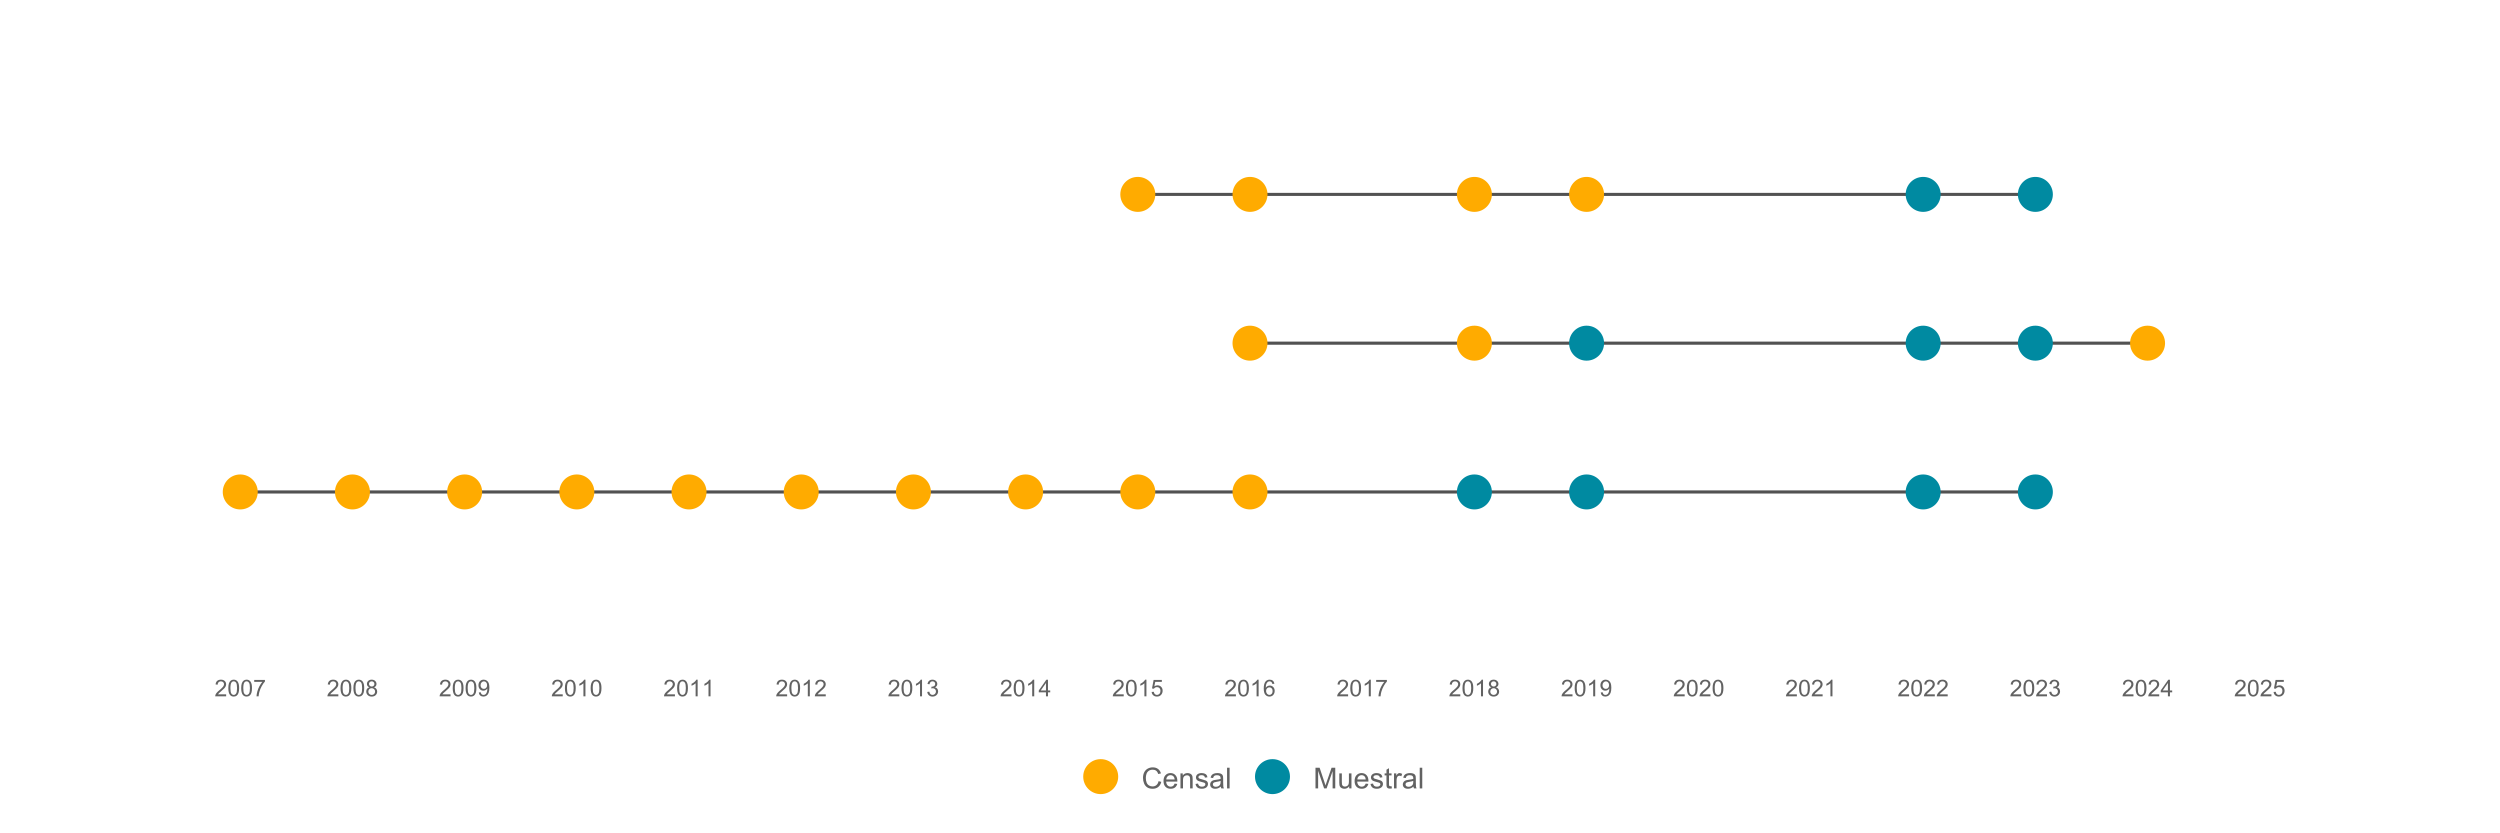 <?xml version="1.0" encoding="UTF-8"?>
<svg xmlns="http://www.w3.org/2000/svg" xmlns:xlink="http://www.w3.org/1999/xlink" width="864" height="288" viewBox="0 0 864 288">
<defs>
<g>
<g id="glyph-0-0">
<path d="M 4.027 -0.676 L 4.027 0 L 0.242 0 C 0.238 -0.168 0.266 -0.332 0.324 -0.488 C 0.422 -0.746 0.574 -1 0.789 -1.25 C 1 -1.5 1.305 -1.789 1.707 -2.117 C 2.328 -2.629 2.75 -3.031 2.969 -3.328 C 3.188 -3.629 3.297 -3.91 3.297 -4.176 C 3.297 -4.453 3.195 -4.688 3 -4.883 C 2.797 -5.07 2.539 -5.168 2.219 -5.168 C 1.879 -5.168 1.609 -5.066 1.406 -4.863 C 1.203 -4.66 1.102 -4.379 1.098 -4.02 L 0.375 -4.094 C 0.426 -4.633 0.609 -5.043 0.934 -5.328 C 1.258 -5.609 1.691 -5.75 2.234 -5.75 C 2.785 -5.75 3.219 -5.598 3.539 -5.293 C 3.859 -4.988 4.02 -4.609 4.02 -4.16 C 4.02 -3.93 3.973 -3.707 3.879 -3.484 C 3.785 -3.262 3.629 -3.031 3.414 -2.785 C 3.195 -2.539 2.832 -2.203 2.328 -1.777 C 1.906 -1.422 1.637 -1.184 1.516 -1.055 C 1.395 -0.93 1.297 -0.805 1.219 -0.676 Z M 4.027 -0.676 "/>
</g>
<g id="glyph-0-1">
<path d="M 0.332 -2.824 C 0.332 -3.5 0.402 -4.047 0.539 -4.461 C 0.68 -4.871 0.887 -5.191 1.164 -5.414 C 1.438 -5.637 1.781 -5.75 2.199 -5.75 C 2.508 -5.75 2.777 -5.688 3.008 -5.562 C 3.238 -5.441 3.43 -5.262 3.582 -5.031 C 3.734 -4.797 3.852 -4.512 3.938 -4.18 C 4.023 -3.844 4.066 -3.391 4.066 -2.824 C 4.066 -2.152 3.996 -1.609 3.859 -1.195 C 3.723 -0.785 3.516 -0.465 3.242 -0.242 C 2.965 -0.016 2.617 0.098 2.199 0.098 C 1.648 0.098 1.215 -0.102 0.898 -0.496 C 0.52 -0.973 0.332 -1.75 0.332 -2.824 M 1.055 -2.824 C 1.055 -1.883 1.164 -1.258 1.383 -0.945 C 1.605 -0.637 1.875 -0.48 2.199 -0.48 C 2.523 -0.48 2.793 -0.637 3.016 -0.949 C 3.234 -1.262 3.344 -1.887 3.344 -2.824 C 3.344 -3.766 3.234 -4.395 3.016 -4.703 C 2.793 -5.012 2.52 -5.168 2.191 -5.168 C 1.867 -5.168 1.609 -5.031 1.418 -4.758 C 1.176 -4.41 1.055 -3.766 1.055 -2.824 Z M 1.055 -2.824 "/>
</g>
<g id="glyph-0-2">
<path d="M 0.379 -4.977 L 0.379 -5.652 L 4.086 -5.652 L 4.086 -5.105 C 3.723 -4.719 3.359 -4.203 3 -3.559 C 2.645 -2.914 2.367 -2.254 2.172 -1.574 C 2.031 -1.094 1.941 -0.57 1.902 0 L 1.18 0 C 1.188 -0.449 1.277 -0.996 1.445 -1.633 C 1.613 -2.27 1.855 -2.887 2.172 -3.477 C 2.492 -4.07 2.828 -4.57 3.184 -4.977 Z M 0.379 -4.977 "/>
</g>
<g id="glyph-0-3">
<path d="M 1.414 -3.105 C 1.121 -3.211 0.906 -3.363 0.766 -3.562 C 0.625 -3.762 0.555 -3.996 0.555 -4.273 C 0.555 -4.691 0.703 -5.039 1.004 -5.324 C 1.305 -5.609 1.703 -5.75 2.199 -5.75 C 2.699 -5.75 3.102 -5.605 3.406 -5.312 C 3.711 -5.023 3.863 -4.672 3.863 -4.254 C 3.863 -3.988 3.793 -3.758 3.656 -3.562 C 3.516 -3.363 3.305 -3.211 3.02 -3.105 C 3.371 -2.992 3.641 -2.805 3.82 -2.551 C 4.008 -2.297 4.098 -1.992 4.098 -1.637 C 4.098 -1.148 3.926 -0.734 3.578 -0.402 C 3.23 -0.07 2.777 0.098 2.211 0.098 C 1.645 0.098 1.191 -0.07 0.844 -0.406 C 0.496 -0.738 0.324 -1.156 0.324 -1.656 C 0.324 -2.027 0.418 -2.34 0.609 -2.594 C 0.797 -2.844 1.066 -3.016 1.414 -3.105 M 1.273 -4.297 C 1.273 -4.027 1.359 -3.805 1.535 -3.633 C 1.711 -3.461 1.938 -3.375 2.215 -3.375 C 2.484 -3.375 2.707 -3.461 2.883 -3.633 C 3.055 -3.801 3.141 -4.012 3.141 -4.258 C 3.141 -4.516 3.051 -4.734 2.875 -4.906 C 2.695 -5.086 2.473 -5.172 2.207 -5.172 C 1.938 -5.172 1.715 -5.086 1.539 -4.914 C 1.363 -4.742 1.273 -4.535 1.273 -4.297 M 1.047 -1.652 C 1.047 -1.453 1.094 -1.258 1.188 -1.07 C 1.285 -0.883 1.426 -0.738 1.613 -0.633 C 1.801 -0.531 2.004 -0.48 2.219 -0.48 C 2.555 -0.48 2.832 -0.59 3.051 -0.805 C 3.27 -1.02 3.379 -1.297 3.379 -1.629 C 3.379 -1.969 3.266 -2.246 3.039 -2.469 C 2.816 -2.691 2.535 -2.801 2.195 -2.801 C 1.863 -2.801 1.59 -2.691 1.375 -2.473 C 1.156 -2.254 1.047 -1.98 1.047 -1.652 Z M 1.047 -1.652 "/>
</g>
<g id="glyph-0-4">
<path d="M 0.438 -1.324 L 1.113 -1.387 C 1.172 -1.07 1.281 -0.84 1.441 -0.695 C 1.602 -0.551 1.809 -0.48 2.062 -0.48 C 2.277 -0.48 2.469 -0.531 2.633 -0.629 C 2.793 -0.727 2.926 -0.859 3.031 -1.023 C 3.137 -1.191 3.223 -1.414 3.293 -1.695 C 3.363 -1.977 3.398 -2.262 3.398 -2.555 C 3.398 -2.586 3.398 -2.633 3.395 -2.695 C 3.254 -2.473 3.062 -2.289 2.82 -2.148 C 2.574 -2.012 2.312 -1.941 2.027 -1.941 C 1.555 -1.941 1.152 -2.113 0.824 -2.457 C 0.496 -2.801 0.332 -3.254 0.332 -3.816 C 0.332 -4.398 0.504 -4.863 0.844 -5.219 C 1.188 -5.574 1.617 -5.75 2.133 -5.75 C 2.504 -5.75 2.844 -5.648 3.156 -5.449 C 3.461 -5.25 3.695 -4.961 3.859 -4.594 C 4.016 -4.219 4.098 -3.684 4.098 -2.98 C 4.098 -2.25 4.02 -1.664 3.859 -1.234 C 3.699 -0.797 3.465 -0.469 3.148 -0.242 C 2.836 -0.016 2.469 0.098 2.047 0.098 C 1.598 0.098 1.234 -0.027 0.949 -0.273 C 0.664 -0.523 0.496 -0.875 0.438 -1.324 M 3.316 -3.852 C 3.316 -4.254 3.207 -4.574 2.992 -4.812 C 2.781 -5.051 2.52 -5.168 2.219 -5.168 C 1.906 -5.168 1.633 -5.039 1.402 -4.785 C 1.172 -4.531 1.055 -4.199 1.055 -3.793 C 1.055 -3.43 1.164 -3.133 1.383 -2.906 C 1.605 -2.676 1.875 -2.562 2.199 -2.562 C 2.523 -2.562 2.793 -2.676 3 -2.906 C 3.211 -3.133 3.316 -3.449 3.316 -3.852 Z M 3.316 -3.852 "/>
</g>
<g id="glyph-0-5">
<path d="M 2.98 0 L 2.277 0 L 2.277 -4.48 C 2.109 -4.32 1.887 -4.156 1.609 -3.996 C 1.336 -3.836 1.09 -3.715 0.871 -3.633 L 0.871 -4.312 C 1.266 -4.496 1.609 -4.723 1.902 -4.984 C 2.195 -5.246 2.406 -5.504 2.527 -5.75 L 2.98 -5.75 Z M 2.98 0 "/>
</g>
<g id="glyph-0-6">
<path d="M 0.336 -1.512 L 1.039 -1.605 C 1.121 -1.207 1.258 -0.918 1.453 -0.742 C 1.645 -0.57 1.883 -0.48 2.16 -0.48 C 2.492 -0.48 2.77 -0.594 3 -0.824 C 3.227 -1.055 3.34 -1.336 3.34 -1.676 C 3.34 -2 3.234 -2.266 3.023 -2.477 C 2.812 -2.684 2.543 -2.789 2.219 -2.789 C 2.086 -2.789 1.922 -2.762 1.723 -2.711 L 1.801 -3.328 C 1.848 -3.324 1.887 -3.32 1.914 -3.32 C 2.215 -3.32 2.484 -3.398 2.723 -3.555 C 2.961 -3.711 3.082 -3.953 3.082 -4.277 C 3.082 -4.535 2.996 -4.75 2.82 -4.918 C 2.645 -5.086 2.422 -5.172 2.145 -5.172 C 1.871 -5.172 1.645 -5.086 1.461 -4.914 C 1.277 -4.742 1.16 -4.484 1.109 -4.141 L 0.406 -4.266 C 0.492 -4.738 0.688 -5.102 0.992 -5.359 C 1.297 -5.621 1.676 -5.75 2.129 -5.75 C 2.441 -5.75 2.73 -5.684 2.992 -5.547 C 3.254 -5.414 3.457 -5.23 3.594 -5 C 3.734 -4.77 3.805 -4.523 3.805 -4.262 C 3.805 -4.016 3.738 -3.789 3.605 -3.586 C 3.473 -3.383 3.277 -3.223 3.016 -3.102 C 3.355 -3.023 3.617 -2.859 3.805 -2.617 C 3.992 -2.367 4.086 -2.062 4.086 -1.691 C 4.086 -1.191 3.902 -0.766 3.539 -0.422 C 3.176 -0.074 2.715 0.102 2.156 0.102 C 1.652 0.102 1.234 -0.047 0.906 -0.348 C 0.57 -0.648 0.383 -1.035 0.336 -1.512 Z M 0.336 -1.512 "/>
</g>
<g id="glyph-0-7">
<path d="M 2.586 0 L 2.586 -1.371 L 0.102 -1.371 L 0.102 -2.016 L 2.715 -5.727 L 3.289 -5.727 L 3.289 -2.016 L 4.062 -2.016 L 4.062 -1.371 L 3.289 -1.371 L 3.289 0 L 2.586 0 M 2.586 -2.016 L 2.586 -4.598 L 0.793 -2.016 Z M 2.586 -2.016 "/>
</g>
<g id="glyph-0-8">
<path d="M 0.332 -1.5 L 1.07 -1.562 C 1.125 -1.203 1.25 -0.934 1.453 -0.75 C 1.648 -0.57 1.891 -0.48 2.172 -0.48 C 2.512 -0.48 2.797 -0.609 3.031 -0.863 C 3.266 -1.117 3.383 -1.457 3.383 -1.879 C 3.383 -2.281 3.27 -2.598 3.047 -2.828 C 2.82 -3.059 2.523 -3.176 2.16 -3.176 C 1.934 -3.176 1.73 -3.125 1.547 -3.023 C 1.363 -2.918 1.223 -2.785 1.117 -2.621 L 0.457 -2.707 L 1.012 -5.648 L 3.859 -5.648 L 3.859 -4.977 L 1.574 -4.977 L 1.266 -3.438 C 1.609 -3.676 1.969 -3.797 2.348 -3.797 C 2.848 -3.797 3.27 -3.625 3.613 -3.277 C 3.957 -2.93 4.129 -2.484 4.129 -1.941 C 4.129 -1.422 3.977 -0.977 3.676 -0.598 C 3.309 -0.133 2.809 0.098 2.172 0.098 C 1.652 0.098 1.227 -0.047 0.898 -0.34 C 0.566 -0.633 0.379 -1.02 0.332 -1.5 Z M 0.332 -1.5 "/>
</g>
<g id="glyph-0-9">
<path d="M 3.98 -4.324 L 3.281 -4.27 C 3.219 -4.547 3.129 -4.746 3.016 -4.871 C 2.824 -5.07 2.59 -5.172 2.312 -5.172 C 2.09 -5.172 1.891 -5.109 1.723 -4.984 C 1.5 -4.824 1.328 -4.586 1.199 -4.277 C 1.07 -3.969 1.004 -3.527 1 -2.953 C 1.168 -3.211 1.375 -3.402 1.621 -3.527 C 1.867 -3.652 2.121 -3.715 2.391 -3.715 C 2.859 -3.715 3.258 -3.543 3.586 -3.195 C 3.918 -2.852 4.082 -2.406 4.082 -1.859 C 4.082 -1.5 4.004 -1.164 3.852 -0.859 C 3.695 -0.547 3.48 -0.312 3.211 -0.148 C 2.941 0.016 2.633 0.098 2.289 0.098 C 1.703 0.098 1.227 -0.117 0.855 -0.547 C 0.484 -0.98 0.301 -1.691 0.301 -2.68 C 0.301 -3.785 0.504 -4.59 0.914 -5.094 C 1.27 -5.531 1.75 -5.75 2.355 -5.75 C 2.805 -5.75 3.176 -5.625 3.461 -5.371 C 3.75 -5.117 3.922 -4.77 3.98 -4.324 M 1.109 -1.855 C 1.109 -1.613 1.16 -1.383 1.266 -1.16 C 1.367 -0.938 1.512 -0.77 1.695 -0.656 C 1.879 -0.539 2.074 -0.48 2.277 -0.48 C 2.574 -0.48 2.828 -0.602 3.043 -0.84 C 3.258 -1.078 3.363 -1.406 3.363 -1.816 C 3.363 -2.211 3.258 -2.523 3.047 -2.75 C 2.836 -2.98 2.57 -3.094 2.25 -3.094 C 1.934 -3.094 1.664 -2.98 1.441 -2.75 C 1.219 -2.523 1.109 -2.227 1.109 -1.855 Z M 1.109 -1.855 "/>
</g>
<g id="glyph-1-0">
<path d="M 5.879 -2.508 L 6.828 -2.27 C 6.629 -1.492 6.27 -0.898 5.754 -0.492 C 5.238 -0.082 4.609 0.121 3.863 0.121 C 3.09 0.121 2.465 -0.035 1.98 -0.348 C 1.496 -0.664 1.129 -1.117 0.875 -1.715 C 0.625 -2.309 0.496 -2.949 0.5 -3.633 C 0.496 -4.379 0.641 -5.027 0.926 -5.582 C 1.211 -6.137 1.617 -6.559 2.141 -6.848 C 2.668 -7.137 3.246 -7.281 3.875 -7.281 C 4.594 -7.281 5.195 -7.098 5.684 -6.734 C 6.172 -6.367 6.512 -5.855 6.703 -5.195 L 5.773 -4.977 C 5.605 -5.496 5.363 -5.875 5.047 -6.113 C 4.734 -6.352 4.336 -6.469 3.859 -6.469 C 3.309 -6.469 2.848 -6.336 2.477 -6.074 C 2.109 -5.812 1.848 -5.457 1.699 -5.012 C 1.551 -4.566 1.477 -4.109 1.477 -3.637 C 1.477 -3.027 1.562 -2.496 1.742 -2.043 C 1.918 -1.59 2.195 -1.25 2.57 -1.023 C 2.941 -0.801 3.348 -0.688 3.785 -0.688 C 4.316 -0.688 4.766 -0.84 5.133 -1.148 C 5.5 -1.453 5.75 -1.906 5.879 -2.508 Z M 5.879 -2.508 "/>
</g>
<g id="glyph-1-1">
<path d="M 4.211 -1.672 L 5.117 -1.559 C 4.973 -1.027 4.707 -0.613 4.32 -0.32 C 3.934 -0.031 3.438 0.117 2.836 0.117 C 2.078 0.117 1.477 -0.117 1.031 -0.582 C 0.59 -1.051 0.367 -1.707 0.367 -2.547 C 0.367 -3.422 0.59 -4.098 1.039 -4.578 C 1.488 -5.062 2.07 -5.305 2.789 -5.305 C 3.48 -5.305 4.047 -5.066 4.488 -4.594 C 4.926 -4.121 5.148 -3.457 5.148 -2.602 C 5.148 -2.551 5.145 -2.473 5.141 -2.367 L 1.273 -2.367 C 1.309 -1.797 1.469 -1.363 1.758 -1.059 C 2.047 -0.758 2.41 -0.605 2.844 -0.605 C 3.164 -0.605 3.438 -0.691 3.668 -0.859 C 3.895 -1.027 4.074 -1.297 4.211 -1.672 M 1.324 -3.09 L 4.219 -3.09 C 4.18 -3.527 4.07 -3.855 3.887 -4.07 C 3.605 -4.41 3.242 -4.578 2.797 -4.578 C 2.395 -4.578 2.055 -4.445 1.781 -4.176 C 1.504 -3.906 1.352 -3.543 1.324 -3.09 Z M 1.324 -3.09 "/>
</g>
<g id="glyph-1-2">
<path d="M 0.66 0 L 0.66 -5.188 L 1.449 -5.188 L 1.449 -4.449 C 1.832 -5.02 2.383 -5.305 3.102 -5.305 C 3.414 -5.305 3.699 -5.246 3.961 -5.133 C 4.223 -5.023 4.422 -4.875 4.551 -4.691 C 4.68 -4.512 4.773 -4.293 4.824 -4.043 C 4.855 -3.879 4.875 -3.594 4.875 -3.188 L 4.875 0 L 3.992 0 L 3.992 -3.156 C 3.992 -3.512 3.961 -3.781 3.891 -3.957 C 3.824 -4.137 3.703 -4.277 3.527 -4.383 C 3.355 -4.488 3.148 -4.539 2.914 -4.539 C 2.539 -4.539 2.219 -4.422 1.945 -4.184 C 1.676 -3.945 1.539 -3.496 1.539 -2.832 L 1.539 0 Z M 0.66 0 "/>
</g>
<g id="glyph-1-3">
<path d="M 0.309 -1.547 L 1.176 -1.684 C 1.227 -1.336 1.363 -1.07 1.586 -0.883 C 1.809 -0.699 2.117 -0.605 2.52 -0.605 C 2.922 -0.605 3.223 -0.688 3.418 -0.852 C 3.613 -1.016 3.711 -1.211 3.711 -1.43 C 3.711 -1.629 3.625 -1.785 3.453 -1.898 C 3.332 -1.977 3.031 -2.078 2.555 -2.195 C 1.91 -2.359 1.461 -2.5 1.215 -2.621 C 0.965 -2.738 0.777 -2.902 0.648 -3.113 C 0.52 -3.324 0.453 -3.555 0.453 -3.809 C 0.453 -4.039 0.508 -4.254 0.613 -4.449 C 0.719 -4.648 0.863 -4.812 1.047 -4.941 C 1.18 -5.043 1.367 -5.129 1.605 -5.199 C 1.84 -5.27 2.094 -5.305 2.363 -5.305 C 2.77 -5.305 3.129 -5.242 3.434 -5.125 C 3.742 -5.008 3.969 -4.852 4.117 -4.652 C 4.262 -4.449 4.363 -4.184 4.418 -3.848 L 3.559 -3.73 C 3.52 -3.996 3.406 -4.207 3.219 -4.355 C 3.031 -4.504 2.77 -4.578 2.426 -4.578 C 2.023 -4.578 1.734 -4.512 1.562 -4.379 C 1.391 -4.246 1.305 -4.09 1.305 -3.91 C 1.305 -3.797 1.34 -3.695 1.41 -3.602 C 1.484 -3.508 1.594 -3.43 1.75 -3.367 C 1.836 -3.336 2.094 -3.262 2.523 -3.145 C 3.145 -2.977 3.578 -2.844 3.824 -2.738 C 4.07 -2.633 4.266 -2.477 4.406 -2.273 C 4.543 -2.074 4.613 -1.824 4.613 -1.523 C 4.613 -1.23 4.527 -0.953 4.359 -0.695 C 4.188 -0.438 3.941 -0.238 3.617 -0.094 C 3.297 0.047 2.93 0.117 2.523 0.117 C 1.852 0.117 1.336 -0.023 0.984 -0.305 C 0.629 -0.582 0.406 -0.996 0.309 -1.547 Z M 0.309 -1.547 "/>
</g>
<g id="glyph-1-4">
<path d="M 4.043 -0.641 C 3.719 -0.363 3.402 -0.168 3.102 -0.055 C 2.801 0.059 2.48 0.117 2.133 0.117 C 1.562 0.117 1.125 -0.023 0.82 -0.301 C 0.516 -0.578 0.359 -0.934 0.359 -1.367 C 0.359 -1.621 0.418 -1.852 0.535 -2.062 C 0.648 -2.273 0.801 -2.441 0.988 -2.57 C 1.176 -2.695 1.387 -2.793 1.621 -2.855 C 1.793 -2.902 2.055 -2.945 2.402 -2.988 C 3.113 -3.074 3.633 -3.172 3.969 -3.289 C 3.973 -3.41 3.977 -3.488 3.977 -3.52 C 3.977 -3.879 3.891 -4.129 3.727 -4.277 C 3.5 -4.477 3.168 -4.574 2.727 -4.574 C 2.312 -4.574 2.008 -4.504 1.809 -4.359 C 1.613 -4.215 1.465 -3.957 1.371 -3.59 L 0.512 -3.707 C 0.59 -4.074 0.719 -4.371 0.898 -4.598 C 1.078 -4.824 1.336 -4.996 1.676 -5.121 C 2.012 -5.242 2.406 -5.305 2.852 -5.305 C 3.293 -5.305 3.652 -5.25 3.93 -5.148 C 4.207 -5.043 4.41 -4.91 4.539 -4.754 C 4.672 -4.594 4.762 -4.395 4.812 -4.156 C 4.844 -4.004 4.859 -3.734 4.859 -3.344 L 4.859 -2.172 C 4.859 -1.355 4.879 -0.84 4.914 -0.621 C 4.953 -0.406 5.027 -0.199 5.137 0 L 4.219 0 C 4.129 -0.184 4.07 -0.395 4.043 -0.641 M 3.969 -2.602 C 3.652 -2.473 3.172 -2.363 2.535 -2.27 C 2.172 -2.219 1.918 -2.16 1.766 -2.094 C 1.617 -2.031 1.504 -1.934 1.422 -1.809 C 1.34 -1.684 1.297 -1.543 1.297 -1.391 C 1.297 -1.156 1.387 -0.961 1.566 -0.805 C 1.742 -0.648 2 -0.57 2.344 -0.57 C 2.684 -0.57 2.984 -0.645 3.246 -0.793 C 3.512 -0.941 3.703 -1.145 3.828 -1.402 C 3.922 -1.602 3.969 -1.895 3.969 -2.281 Z M 3.969 -2.602 "/>
</g>
<g id="glyph-1-5">
<path d="M 0.641 0 L 0.641 -7.156 L 1.52 -7.156 L 1.52 0 Z M 0.641 0 "/>
</g>
<g id="glyph-1-6">
<path d="M 0.742 0 L 0.742 -7.156 L 2.168 -7.156 L 3.863 -2.09 C 4.02 -1.617 4.133 -1.266 4.203 -1.031 C 4.285 -1.289 4.414 -1.672 4.586 -2.18 L 6.297 -7.156 L 7.574 -7.156 L 7.574 0 L 6.66 0 L 6.66 -5.992 L 4.578 0 L 3.727 0 L 1.656 -6.094 L 1.656 0 Z M 0.742 0 "/>
</g>
<g id="glyph-1-7">
<path d="M 4.059 0 L 4.059 -0.762 C 3.652 -0.176 3.105 0.117 2.414 0.117 C 2.105 0.117 1.82 0.059 1.555 -0.059 C 1.289 -0.176 1.094 -0.324 0.965 -0.5 C 0.836 -0.68 0.746 -0.895 0.695 -1.152 C 0.656 -1.324 0.641 -1.598 0.641 -1.973 L 0.641 -5.188 L 1.52 -5.188 L 1.52 -2.309 C 1.52 -1.852 1.535 -1.543 1.57 -1.383 C 1.629 -1.152 1.746 -0.969 1.922 -0.836 C 2.102 -0.707 2.324 -0.641 2.586 -0.641 C 2.852 -0.641 3.098 -0.707 3.328 -0.844 C 3.562 -0.977 3.727 -1.16 3.82 -1.395 C 3.918 -1.625 3.965 -1.965 3.965 -2.406 L 3.965 -5.188 L 4.844 -5.188 L 4.844 0 Z M 4.059 0 "/>
</g>
<g id="glyph-1-8">
<path d="M 2.578 -0.785 L 2.703 -0.008 C 2.457 0.043 2.234 0.07 2.039 0.07 C 1.723 0.07 1.477 0.02 1.297 -0.082 C 1.125 -0.184 1 -0.316 0.93 -0.48 C 0.855 -0.645 0.82 -0.992 0.82 -1.52 L 0.82 -4.5 L 0.176 -4.5 L 0.176 -5.188 L 0.82 -5.188 L 0.82 -6.469 L 1.695 -6.996 L 1.695 -5.188 L 2.578 -5.188 L 2.578 -4.5 L 1.695 -4.5 L 1.695 -1.469 C 1.695 -1.219 1.711 -1.059 1.742 -0.984 C 1.773 -0.914 1.82 -0.859 1.891 -0.816 C 1.961 -0.773 2.062 -0.75 2.191 -0.75 C 2.289 -0.75 2.418 -0.762 2.578 -0.785 Z M 2.578 -0.785 "/>
</g>
<g id="glyph-1-9">
<path d="M 0.648 0 L 0.648 -5.188 L 1.441 -5.188 L 1.441 -4.398 C 1.641 -4.766 1.828 -5.008 2 -5.125 C 2.172 -5.242 2.359 -5.305 2.562 -5.305 C 2.859 -5.305 3.16 -5.207 3.469 -5.02 L 3.164 -4.203 C 2.949 -4.332 2.734 -4.395 2.52 -4.395 C 2.328 -4.395 2.156 -4.336 2 -4.223 C 1.848 -4.105 1.738 -3.945 1.676 -3.742 C 1.578 -3.43 1.527 -3.086 1.527 -2.715 L 1.527 0 Z M 0.648 0 "/>
</g>
</g>
<clipPath id="clip-0">
<path clip-rule="nonzero" d="M 5.48 5.48 L 858.523 5.48 L 858.523 231.723 L 5.48 231.723 Z M 5.48 5.48 "/>
</clipPath>
</defs>
<rect x="-86.4" y="-28.8" width="1036.8" height="345.6" fill="rgb(100%, 100%, 100%)" fill-opacity="1"/>
<rect x="-86.4" y="-28.8" width="1036.8" height="345.6" fill="rgb(100%, 100%, 100%)" fill-opacity="1"/>
<path fill="none" stroke-width="1.067" stroke-linecap="round" stroke-linejoin="round" stroke="rgb(100%, 100%, 100%)" stroke-opacity="1" stroke-miterlimit="10" d="M 0 288 L 864 288 L 864 0 L 0 0 Z M 0 288 "/>
<g clip-path="url(#clip-0)">
<path fill-rule="nonzero" fill="rgb(100%, 100%, 100%)" fill-opacity="1" d="M 5.48 231.723 L 858.523 231.723 L 858.523 5.48 L 5.48 5.48 Z M 5.48 231.723 "/>
</g>
<path fill="none" stroke-width="1.067" stroke-linecap="butt" stroke-linejoin="round" stroke="rgb(32.157%, 32.157%, 32.157%)" stroke-opacity="1" stroke-miterlimit="10" d="M 83.027 170.02 L 703.422 170.02 "/>
<path fill="none" stroke-width="1.067" stroke-linecap="butt" stroke-linejoin="round" stroke="rgb(32.157%, 32.157%, 32.157%)" stroke-opacity="1" stroke-miterlimit="10" d="M 432 118.602 L 742.195 118.602 "/>
<path fill="none" stroke-width="1.067" stroke-linecap="butt" stroke-linejoin="round" stroke="rgb(32.157%, 32.157%, 32.157%)" stroke-opacity="1" stroke-miterlimit="10" d="M 393.227 67.18 L 703.422 67.18 "/>
<path fill-rule="nonzero" fill="rgb(100%, 67.059%, 0%)" fill-opacity="1" stroke-width="0.709" stroke-linecap="round" stroke-linejoin="round" stroke="rgb(100%, 67.059%, 0%)" stroke-opacity="1" stroke-miterlimit="10" d="M 88.719 170.02 C 88.719 173.16 86.172 175.707 83.027 175.707 C 79.887 175.707 77.34 173.16 77.34 170.02 C 77.34 166.875 79.887 164.328 83.027 164.328 C 86.172 164.328 88.719 166.875 88.719 170.02 "/>
<path fill-rule="nonzero" fill="rgb(100%, 67.059%, 0%)" fill-opacity="1" stroke-width="0.709" stroke-linecap="round" stroke-linejoin="round" stroke="rgb(100%, 67.059%, 0%)" stroke-opacity="1" stroke-miterlimit="10" d="M 127.492 170.02 C 127.492 173.16 124.945 175.707 121.805 175.707 C 118.66 175.707 116.113 173.16 116.113 170.02 C 116.113 166.875 118.66 164.328 121.805 164.328 C 124.945 164.328 127.492 166.875 127.492 170.02 "/>
<path fill-rule="nonzero" fill="rgb(100%, 67.059%, 0%)" fill-opacity="1" stroke-width="0.709" stroke-linecap="round" stroke-linejoin="round" stroke="rgb(100%, 67.059%, 0%)" stroke-opacity="1" stroke-miterlimit="10" d="M 166.266 170.02 C 166.266 173.16 163.719 175.707 160.578 175.707 C 157.438 175.707 154.887 173.16 154.887 170.02 C 154.887 166.875 157.438 164.328 160.578 164.328 C 163.719 164.328 166.266 166.875 166.266 170.02 "/>
<path fill-rule="nonzero" fill="rgb(100%, 67.059%, 0%)" fill-opacity="1" stroke-width="0.709" stroke-linecap="round" stroke-linejoin="round" stroke="rgb(100%, 67.059%, 0%)" stroke-opacity="1" stroke-miterlimit="10" d="M 205.043 170.02 C 205.043 173.16 202.496 175.707 199.352 175.707 C 196.211 175.707 193.664 173.16 193.664 170.02 C 193.664 166.875 196.211 164.328 199.352 164.328 C 202.496 164.328 205.043 166.875 205.043 170.02 "/>
<path fill-rule="nonzero" fill="rgb(100%, 67.059%, 0%)" fill-opacity="1" stroke-width="0.709" stroke-linecap="round" stroke-linejoin="round" stroke="rgb(100%, 67.059%, 0%)" stroke-opacity="1" stroke-miterlimit="10" d="M 243.816 170.02 C 243.816 173.16 241.27 175.707 238.129 175.707 C 234.984 175.707 232.438 173.16 232.438 170.02 C 232.438 166.875 234.984 164.328 238.129 164.328 C 241.27 164.328 243.816 166.875 243.816 170.02 "/>
<path fill-rule="nonzero" fill="rgb(100%, 67.059%, 0%)" fill-opacity="1" stroke-width="0.709" stroke-linecap="round" stroke-linejoin="round" stroke="rgb(100%, 67.059%, 0%)" stroke-opacity="1" stroke-miterlimit="10" d="M 282.59 170.02 C 282.59 173.16 280.043 175.707 276.902 175.707 C 273.758 175.707 271.211 173.16 271.211 170.02 C 271.211 166.875 273.758 164.328 276.902 164.328 C 280.043 164.328 282.59 166.875 282.59 170.02 "/>
<path fill-rule="nonzero" fill="rgb(100%, 67.059%, 0%)" fill-opacity="1" stroke-width="0.709" stroke-linecap="round" stroke-linejoin="round" stroke="rgb(100%, 67.059%, 0%)" stroke-opacity="1" stroke-miterlimit="10" d="M 321.367 170.02 C 321.367 173.16 318.816 175.707 315.676 175.707 C 312.535 175.707 309.988 173.16 309.988 170.02 C 309.988 166.875 312.535 164.328 315.676 164.328 C 318.816 164.328 321.367 166.875 321.367 170.02 "/>
<path fill-rule="nonzero" fill="rgb(100%, 67.059%, 0%)" fill-opacity="1" stroke-width="0.709" stroke-linecap="round" stroke-linejoin="round" stroke="rgb(100%, 67.059%, 0%)" stroke-opacity="1" stroke-miterlimit="10" d="M 360.141 170.02 C 360.141 173.16 357.594 175.707 354.449 175.707 C 351.309 175.707 348.762 173.16 348.762 170.02 C 348.762 166.875 351.309 164.328 354.449 164.328 C 357.594 164.328 360.141 166.875 360.141 170.02 "/>
<path fill-rule="nonzero" fill="rgb(100%, 67.059%, 0%)" fill-opacity="1" stroke-width="0.709" stroke-linecap="round" stroke-linejoin="round" stroke="rgb(100%, 67.059%, 0%)" stroke-opacity="1" stroke-miterlimit="10" d="M 398.914 170.02 C 398.914 173.16 396.367 175.707 393.227 175.707 C 390.082 175.707 387.535 173.16 387.535 170.02 C 387.535 166.875 390.082 164.328 393.227 164.328 C 396.367 164.328 398.914 166.875 398.914 170.02 "/>
<path fill-rule="nonzero" fill="rgb(100%, 67.059%, 0%)" fill-opacity="1" stroke-width="0.709" stroke-linecap="round" stroke-linejoin="round" stroke="rgb(100%, 67.059%, 0%)" stroke-opacity="1" stroke-miterlimit="10" d="M 437.688 170.02 C 437.688 173.16 435.141 175.707 432 175.707 C 428.859 175.707 426.312 173.16 426.312 170.02 C 426.312 166.875 428.859 164.328 432 164.328 C 435.141 164.328 437.688 166.875 437.688 170.02 "/>
<path fill-rule="nonzero" fill="rgb(0%, 54.118%, 63.137%)" fill-opacity="1" stroke-width="0.709" stroke-linecap="round" stroke-linejoin="round" stroke="rgb(0%, 54.118%, 63.137%)" stroke-opacity="1" stroke-miterlimit="10" d="M 515.238 170.02 C 515.238 173.16 512.691 175.707 509.551 175.707 C 506.406 175.707 503.859 173.16 503.859 170.02 C 503.859 166.875 506.406 164.328 509.551 164.328 C 512.691 164.328 515.238 166.875 515.238 170.02 "/>
<path fill-rule="nonzero" fill="rgb(0%, 54.118%, 63.137%)" fill-opacity="1" stroke-width="0.709" stroke-linecap="round" stroke-linejoin="round" stroke="rgb(0%, 54.118%, 63.137%)" stroke-opacity="1" stroke-miterlimit="10" d="M 554.012 170.02 C 554.012 173.16 551.465 175.707 548.324 175.707 C 545.184 175.707 542.633 173.16 542.633 170.02 C 542.633 166.875 545.184 164.328 548.324 164.328 C 551.465 164.328 554.012 166.875 554.012 170.02 "/>
<path fill-rule="nonzero" fill="rgb(0%, 54.118%, 63.137%)" fill-opacity="1" stroke-width="0.709" stroke-linecap="round" stroke-linejoin="round" stroke="rgb(0%, 54.118%, 63.137%)" stroke-opacity="1" stroke-miterlimit="10" d="M 670.336 170.02 C 670.336 173.16 667.789 175.707 664.648 175.707 C 661.504 175.707 658.957 173.16 658.957 170.02 C 658.957 166.875 661.504 164.328 664.648 164.328 C 667.789 164.328 670.336 166.875 670.336 170.02 "/>
<path fill-rule="nonzero" fill="rgb(0%, 54.118%, 63.137%)" fill-opacity="1" stroke-width="0.709" stroke-linecap="round" stroke-linejoin="round" stroke="rgb(0%, 54.118%, 63.137%)" stroke-opacity="1" stroke-miterlimit="10" d="M 709.113 170.02 C 709.113 173.16 706.562 175.707 703.422 175.707 C 700.281 175.707 697.734 173.16 697.734 170.02 C 697.734 166.875 700.281 164.328 703.422 164.328 C 706.562 164.328 709.113 166.875 709.113 170.02 "/>
<path fill-rule="nonzero" fill="rgb(100%, 67.059%, 0%)" fill-opacity="1" stroke-width="0.709" stroke-linecap="round" stroke-linejoin="round" stroke="rgb(100%, 67.059%, 0%)" stroke-opacity="1" stroke-miterlimit="10" d="M 437.688 118.602 C 437.688 121.742 435.141 124.289 432 124.289 C 428.859 124.289 426.312 121.742 426.312 118.602 C 426.312 115.457 428.859 112.91 432 112.91 C 435.141 112.91 437.688 115.457 437.688 118.602 "/>
<path fill-rule="nonzero" fill="rgb(100%, 67.059%, 0%)" fill-opacity="1" stroke-width="0.709" stroke-linecap="round" stroke-linejoin="round" stroke="rgb(100%, 67.059%, 0%)" stroke-opacity="1" stroke-miterlimit="10" d="M 515.238 118.602 C 515.238 121.742 512.691 124.289 509.551 124.289 C 506.406 124.289 503.859 121.742 503.859 118.602 C 503.859 115.457 506.406 112.91 509.551 112.91 C 512.691 112.91 515.238 115.457 515.238 118.602 "/>
<path fill-rule="nonzero" fill="rgb(0%, 54.118%, 63.137%)" fill-opacity="1" stroke-width="0.709" stroke-linecap="round" stroke-linejoin="round" stroke="rgb(0%, 54.118%, 63.137%)" stroke-opacity="1" stroke-miterlimit="10" d="M 554.012 118.602 C 554.012 121.742 551.465 124.289 548.324 124.289 C 545.184 124.289 542.633 121.742 542.633 118.602 C 542.633 115.457 545.184 112.91 548.324 112.91 C 551.465 112.91 554.012 115.457 554.012 118.602 "/>
<path fill-rule="nonzero" fill="rgb(0%, 54.118%, 63.137%)" fill-opacity="1" stroke-width="0.709" stroke-linecap="round" stroke-linejoin="round" stroke="rgb(0%, 54.118%, 63.137%)" stroke-opacity="1" stroke-miterlimit="10" d="M 670.336 118.602 C 670.336 121.742 667.789 124.289 664.648 124.289 C 661.504 124.289 658.957 121.742 658.957 118.602 C 658.957 115.457 661.504 112.91 664.648 112.91 C 667.789 112.91 670.336 115.457 670.336 118.602 "/>
<path fill-rule="nonzero" fill="rgb(0%, 54.118%, 63.137%)" fill-opacity="1" stroke-width="0.709" stroke-linecap="round" stroke-linejoin="round" stroke="rgb(0%, 54.118%, 63.137%)" stroke-opacity="1" stroke-miterlimit="10" d="M 709.113 118.602 C 709.113 121.742 706.562 124.289 703.422 124.289 C 700.281 124.289 697.734 121.742 697.734 118.602 C 697.734 115.457 700.281 112.91 703.422 112.91 C 706.562 112.91 709.113 115.457 709.113 118.602 "/>
<path fill-rule="nonzero" fill="rgb(100%, 67.059%, 0%)" fill-opacity="1" stroke-width="0.709" stroke-linecap="round" stroke-linejoin="round" stroke="rgb(100%, 67.059%, 0%)" stroke-opacity="1" stroke-miterlimit="10" d="M 747.887 118.602 C 747.887 121.742 745.34 124.289 742.195 124.289 C 739.055 124.289 736.508 121.742 736.508 118.602 C 736.508 115.457 739.055 112.91 742.195 112.91 C 745.34 112.91 747.887 115.457 747.887 118.602 "/>
<path fill-rule="nonzero" fill="rgb(100%, 67.059%, 0%)" fill-opacity="1" stroke-width="0.709" stroke-linecap="round" stroke-linejoin="round" stroke="rgb(100%, 67.059%, 0%)" stroke-opacity="1" stroke-miterlimit="10" d="M 398.914 67.18 C 398.914 70.324 396.367 72.871 393.227 72.871 C 390.082 72.871 387.535 70.324 387.535 67.18 C 387.535 64.039 390.082 61.492 393.227 61.492 C 396.367 61.492 398.914 64.039 398.914 67.18 "/>
<path fill-rule="nonzero" fill="rgb(100%, 67.059%, 0%)" fill-opacity="1" stroke-width="0.709" stroke-linecap="round" stroke-linejoin="round" stroke="rgb(100%, 67.059%, 0%)" stroke-opacity="1" stroke-miterlimit="10" d="M 437.688 67.18 C 437.688 70.324 435.141 72.871 432 72.871 C 428.859 72.871 426.312 70.324 426.312 67.18 C 426.312 64.039 428.859 61.492 432 61.492 C 435.141 61.492 437.688 64.039 437.688 67.18 "/>
<path fill-rule="nonzero" fill="rgb(100%, 67.059%, 0%)" fill-opacity="1" stroke-width="0.709" stroke-linecap="round" stroke-linejoin="round" stroke="rgb(100%, 67.059%, 0%)" stroke-opacity="1" stroke-miterlimit="10" d="M 515.238 67.18 C 515.238 70.324 512.691 72.871 509.551 72.871 C 506.406 72.871 503.859 70.324 503.859 67.18 C 503.859 64.039 506.406 61.492 509.551 61.492 C 512.691 61.492 515.238 64.039 515.238 67.18 "/>
<path fill-rule="nonzero" fill="rgb(100%, 67.059%, 0%)" fill-opacity="1" stroke-width="0.709" stroke-linecap="round" stroke-linejoin="round" stroke="rgb(100%, 67.059%, 0%)" stroke-opacity="1" stroke-miterlimit="10" d="M 554.012 67.18 C 554.012 70.324 551.465 72.871 548.324 72.871 C 545.184 72.871 542.633 70.324 542.633 67.18 C 542.633 64.039 545.184 61.492 548.324 61.492 C 551.465 61.492 554.012 64.039 554.012 67.18 "/>
<path fill-rule="nonzero" fill="rgb(0%, 54.118%, 63.137%)" fill-opacity="1" stroke-width="0.709" stroke-linecap="round" stroke-linejoin="round" stroke="rgb(0%, 54.118%, 63.137%)" stroke-opacity="1" stroke-miterlimit="10" d="M 670.336 67.18 C 670.336 70.324 667.789 72.871 664.648 72.871 C 661.504 72.871 658.957 70.324 658.957 67.18 C 658.957 64.039 661.504 61.492 664.648 61.492 C 667.789 61.492 670.336 64.039 670.336 67.18 "/>
<path fill-rule="nonzero" fill="rgb(0%, 54.118%, 63.137%)" fill-opacity="1" stroke-width="0.709" stroke-linecap="round" stroke-linejoin="round" stroke="rgb(0%, 54.118%, 63.137%)" stroke-opacity="1" stroke-miterlimit="10" d="M 709.113 67.18 C 709.113 70.324 706.562 72.871 703.422 72.871 C 700.281 72.871 697.734 70.324 697.734 67.18 C 697.734 64.039 700.281 61.492 703.422 61.492 C 706.562 61.492 709.113 64.039 709.113 67.18 "/>
<g fill="rgb(38.431%, 38.431%, 38.431%)" fill-opacity="1">
<use xlink:href="#glyph-0-0" x="74.129" y="240.641"/>
<use xlink:href="#glyph-0-1" x="78.578" y="240.641"/>
<use xlink:href="#glyph-0-1" x="83.027" y="240.641"/>
<use xlink:href="#glyph-0-2" x="87.477" y="240.641"/>
</g>
<g fill="rgb(38.431%, 38.431%, 38.431%)" fill-opacity="1">
<use xlink:href="#glyph-0-0" x="112.906" y="240.641"/>
<use xlink:href="#glyph-0-1" x="117.355" y="240.641"/>
<use xlink:href="#glyph-0-1" x="121.805" y="240.641"/>
<use xlink:href="#glyph-0-3" x="126.254" y="240.641"/>
</g>
<g fill="rgb(38.431%, 38.431%, 38.431%)" fill-opacity="1">
<use xlink:href="#glyph-0-0" x="151.68" y="240.641"/>
<use xlink:href="#glyph-0-1" x="156.129" y="240.641"/>
<use xlink:href="#glyph-0-1" x="160.578" y="240.641"/>
<use xlink:href="#glyph-0-4" x="165.027" y="240.641"/>
</g>
<g fill="rgb(38.431%, 38.431%, 38.431%)" fill-opacity="1">
<use xlink:href="#glyph-0-0" x="190.453" y="240.641"/>
<use xlink:href="#glyph-0-1" x="194.902" y="240.641"/>
<use xlink:href="#glyph-0-5" x="199.352" y="240.641"/>
<use xlink:href="#glyph-0-1" x="203.801" y="240.641"/>
</g>
<g fill="rgb(38.431%, 38.431%, 38.431%)" fill-opacity="1">
<use xlink:href="#glyph-0-0" x="229.23" y="240.641"/>
<use xlink:href="#glyph-0-1" x="233.68" y="240.641"/>
<use xlink:href="#glyph-0-5" x="238.129" y="240.641"/>
<use xlink:href="#glyph-0-5" x="242.578" y="240.641"/>
</g>
<g fill="rgb(38.431%, 38.431%, 38.431%)" fill-opacity="1">
<use xlink:href="#glyph-0-0" x="268.004" y="240.641"/>
<use xlink:href="#glyph-0-1" x="272.453" y="240.641"/>
<use xlink:href="#glyph-0-5" x="276.902" y="240.641"/>
<use xlink:href="#glyph-0-0" x="281.352" y="240.641"/>
</g>
<g fill="rgb(38.431%, 38.431%, 38.431%)" fill-opacity="1">
<use xlink:href="#glyph-0-0" x="306.777" y="240.641"/>
<use xlink:href="#glyph-0-1" x="311.227" y="240.641"/>
<use xlink:href="#glyph-0-5" x="315.676" y="240.641"/>
<use xlink:href="#glyph-0-6" x="320.125" y="240.641"/>
</g>
<g fill="rgb(38.431%, 38.431%, 38.431%)" fill-opacity="1">
<use xlink:href="#glyph-0-0" x="345.551" y="240.641"/>
<use xlink:href="#glyph-0-1" x="350" y="240.641"/>
<use xlink:href="#glyph-0-5" x="354.449" y="240.641"/>
<use xlink:href="#glyph-0-7" x="358.898" y="240.641"/>
</g>
<g fill="rgb(38.431%, 38.431%, 38.431%)" fill-opacity="1">
<use xlink:href="#glyph-0-0" x="384.328" y="240.641"/>
<use xlink:href="#glyph-0-1" x="388.777" y="240.641"/>
<use xlink:href="#glyph-0-5" x="393.227" y="240.641"/>
<use xlink:href="#glyph-0-8" x="397.676" y="240.641"/>
</g>
<g fill="rgb(38.431%, 38.431%, 38.431%)" fill-opacity="1">
<use xlink:href="#glyph-0-0" x="423.102" y="240.641"/>
<use xlink:href="#glyph-0-1" x="427.551" y="240.641"/>
<use xlink:href="#glyph-0-5" x="432" y="240.641"/>
<use xlink:href="#glyph-0-9" x="436.449" y="240.641"/>
</g>
<g fill="rgb(38.431%, 38.431%, 38.431%)" fill-opacity="1">
<use xlink:href="#glyph-0-0" x="461.875" y="240.641"/>
<use xlink:href="#glyph-0-1" x="466.324" y="240.641"/>
<use xlink:href="#glyph-0-5" x="470.773" y="240.641"/>
<use xlink:href="#glyph-0-2" x="475.223" y="240.641"/>
</g>
<g fill="rgb(38.431%, 38.431%, 38.431%)" fill-opacity="1">
<use xlink:href="#glyph-0-0" x="500.652" y="240.641"/>
<use xlink:href="#glyph-0-1" x="505.102" y="240.641"/>
<use xlink:href="#glyph-0-5" x="509.551" y="240.641"/>
<use xlink:href="#glyph-0-3" x="514" y="240.641"/>
</g>
<g fill="rgb(38.431%, 38.431%, 38.431%)" fill-opacity="1">
<use xlink:href="#glyph-0-0" x="539.426" y="240.641"/>
<use xlink:href="#glyph-0-1" x="543.875" y="240.641"/>
<use xlink:href="#glyph-0-5" x="548.324" y="240.641"/>
<use xlink:href="#glyph-0-4" x="552.773" y="240.641"/>
</g>
<g fill="rgb(38.431%, 38.431%, 38.431%)" fill-opacity="1">
<use xlink:href="#glyph-0-0" x="578.199" y="240.641"/>
<use xlink:href="#glyph-0-1" x="582.648" y="240.641"/>
<use xlink:href="#glyph-0-0" x="587.098" y="240.641"/>
<use xlink:href="#glyph-0-1" x="591.547" y="240.641"/>
</g>
<g fill="rgb(38.431%, 38.431%, 38.431%)" fill-opacity="1">
<use xlink:href="#glyph-0-0" x="616.973" y="240.641"/>
<use xlink:href="#glyph-0-1" x="621.422" y="240.641"/>
<use xlink:href="#glyph-0-0" x="625.871" y="240.641"/>
<use xlink:href="#glyph-0-5" x="630.32" y="240.641"/>
</g>
<g fill="rgb(38.431%, 38.431%, 38.431%)" fill-opacity="1">
<use xlink:href="#glyph-0-0" x="655.75" y="240.641"/>
<use xlink:href="#glyph-0-1" x="660.199" y="240.641"/>
<use xlink:href="#glyph-0-0" x="664.648" y="240.641"/>
<use xlink:href="#glyph-0-0" x="669.098" y="240.641"/>
</g>
<g fill="rgb(38.431%, 38.431%, 38.431%)" fill-opacity="1">
<use xlink:href="#glyph-0-0" x="694.523" y="240.641"/>
<use xlink:href="#glyph-0-1" x="698.973" y="240.641"/>
<use xlink:href="#glyph-0-0" x="703.422" y="240.641"/>
<use xlink:href="#glyph-0-6" x="707.871" y="240.641"/>
</g>
<g fill="rgb(38.431%, 38.431%, 38.431%)" fill-opacity="1">
<use xlink:href="#glyph-0-0" x="733.297" y="240.641"/>
<use xlink:href="#glyph-0-1" x="737.746" y="240.641"/>
<use xlink:href="#glyph-0-0" x="742.195" y="240.641"/>
<use xlink:href="#glyph-0-7" x="746.645" y="240.641"/>
</g>
<g fill="rgb(38.431%, 38.431%, 38.431%)" fill-opacity="1">
<use xlink:href="#glyph-0-0" x="772.074" y="240.641"/>
<use xlink:href="#glyph-0-1" x="776.523" y="240.641"/>
<use xlink:href="#glyph-0-0" x="780.973" y="240.641"/>
<use xlink:href="#glyph-0-8" x="785.422" y="240.641"/>
</g>
<path fill-rule="nonzero" fill="rgb(100%, 100%, 100%)" fill-opacity="1" d="M 366.285 282.52 L 497.715 282.52 L 497.715 254.281 L 366.285 254.281 Z M 366.285 282.52 "/>
<path fill-rule="nonzero" fill="rgb(100%, 100%, 100%)" fill-opacity="1" d="M 371.766 277.043 L 389.047 277.043 L 389.047 259.762 L 371.766 259.762 Z M 371.766 277.043 "/>
<path fill-rule="nonzero" fill="rgb(100%, 67.059%, 0%)" fill-opacity="1" stroke-width="0.709" stroke-linecap="round" stroke-linejoin="round" stroke="rgb(100%, 67.059%, 0%)" stroke-opacity="1" stroke-miterlimit="10" d="M 386.094 268.402 C 386.094 271.543 383.547 274.09 380.406 274.09 C 377.262 274.09 374.715 271.543 374.715 268.402 C 374.715 265.258 377.262 262.711 380.406 262.711 C 383.547 262.711 386.094 265.258 386.094 268.402 "/>
<path fill-rule="nonzero" fill="rgb(100%, 100%, 100%)" fill-opacity="1" d="M 431.133 277.043 L 448.414 277.043 L 448.414 259.762 L 431.133 259.762 Z M 431.133 277.043 "/>
<path fill-rule="nonzero" fill="rgb(0%, 54.118%, 63.137%)" fill-opacity="1" stroke-width="0.709" stroke-linecap="round" stroke-linejoin="round" stroke="rgb(0%, 54.118%, 63.137%)" stroke-opacity="1" stroke-miterlimit="10" d="M 445.461 268.402 C 445.461 271.543 442.914 274.09 439.77 274.09 C 436.629 274.09 434.082 271.543 434.082 268.402 C 434.082 265.258 436.629 262.711 439.77 262.711 C 442.914 262.711 445.461 265.258 445.461 268.402 "/>
<g fill="rgb(38.431%, 38.431%, 38.431%)" fill-opacity="1">
<use xlink:href="#glyph-1-0" x="394.523" y="272.48"/>
<use xlink:href="#glyph-1-1" x="401.745" y="272.48"/>
<use xlink:href="#glyph-1-2" x="407.307" y="272.48"/>
<use xlink:href="#glyph-1-3" x="412.868" y="272.48"/>
<use xlink:href="#glyph-1-4" x="417.868" y="272.48"/>
<use xlink:href="#glyph-1-5" x="423.43" y="272.48"/>
</g>
<g fill="rgb(38.431%, 38.431%, 38.431%)" fill-opacity="1">
<use xlink:href="#glyph-1-6" x="453.891" y="272.48"/>
<use xlink:href="#glyph-1-7" x="462.221" y="272.48"/>
<use xlink:href="#glyph-1-1" x="467.782" y="272.48"/>
<use xlink:href="#glyph-1-3" x="473.344" y="272.48"/>
<use xlink:href="#glyph-1-8" x="478.344" y="272.48"/>
<use xlink:href="#glyph-1-9" x="481.122" y="272.48"/>
<use xlink:href="#glyph-1-4" x="484.452" y="272.48"/>
<use xlink:href="#glyph-1-5" x="490.014" y="272.48"/>
</g>
</svg>
